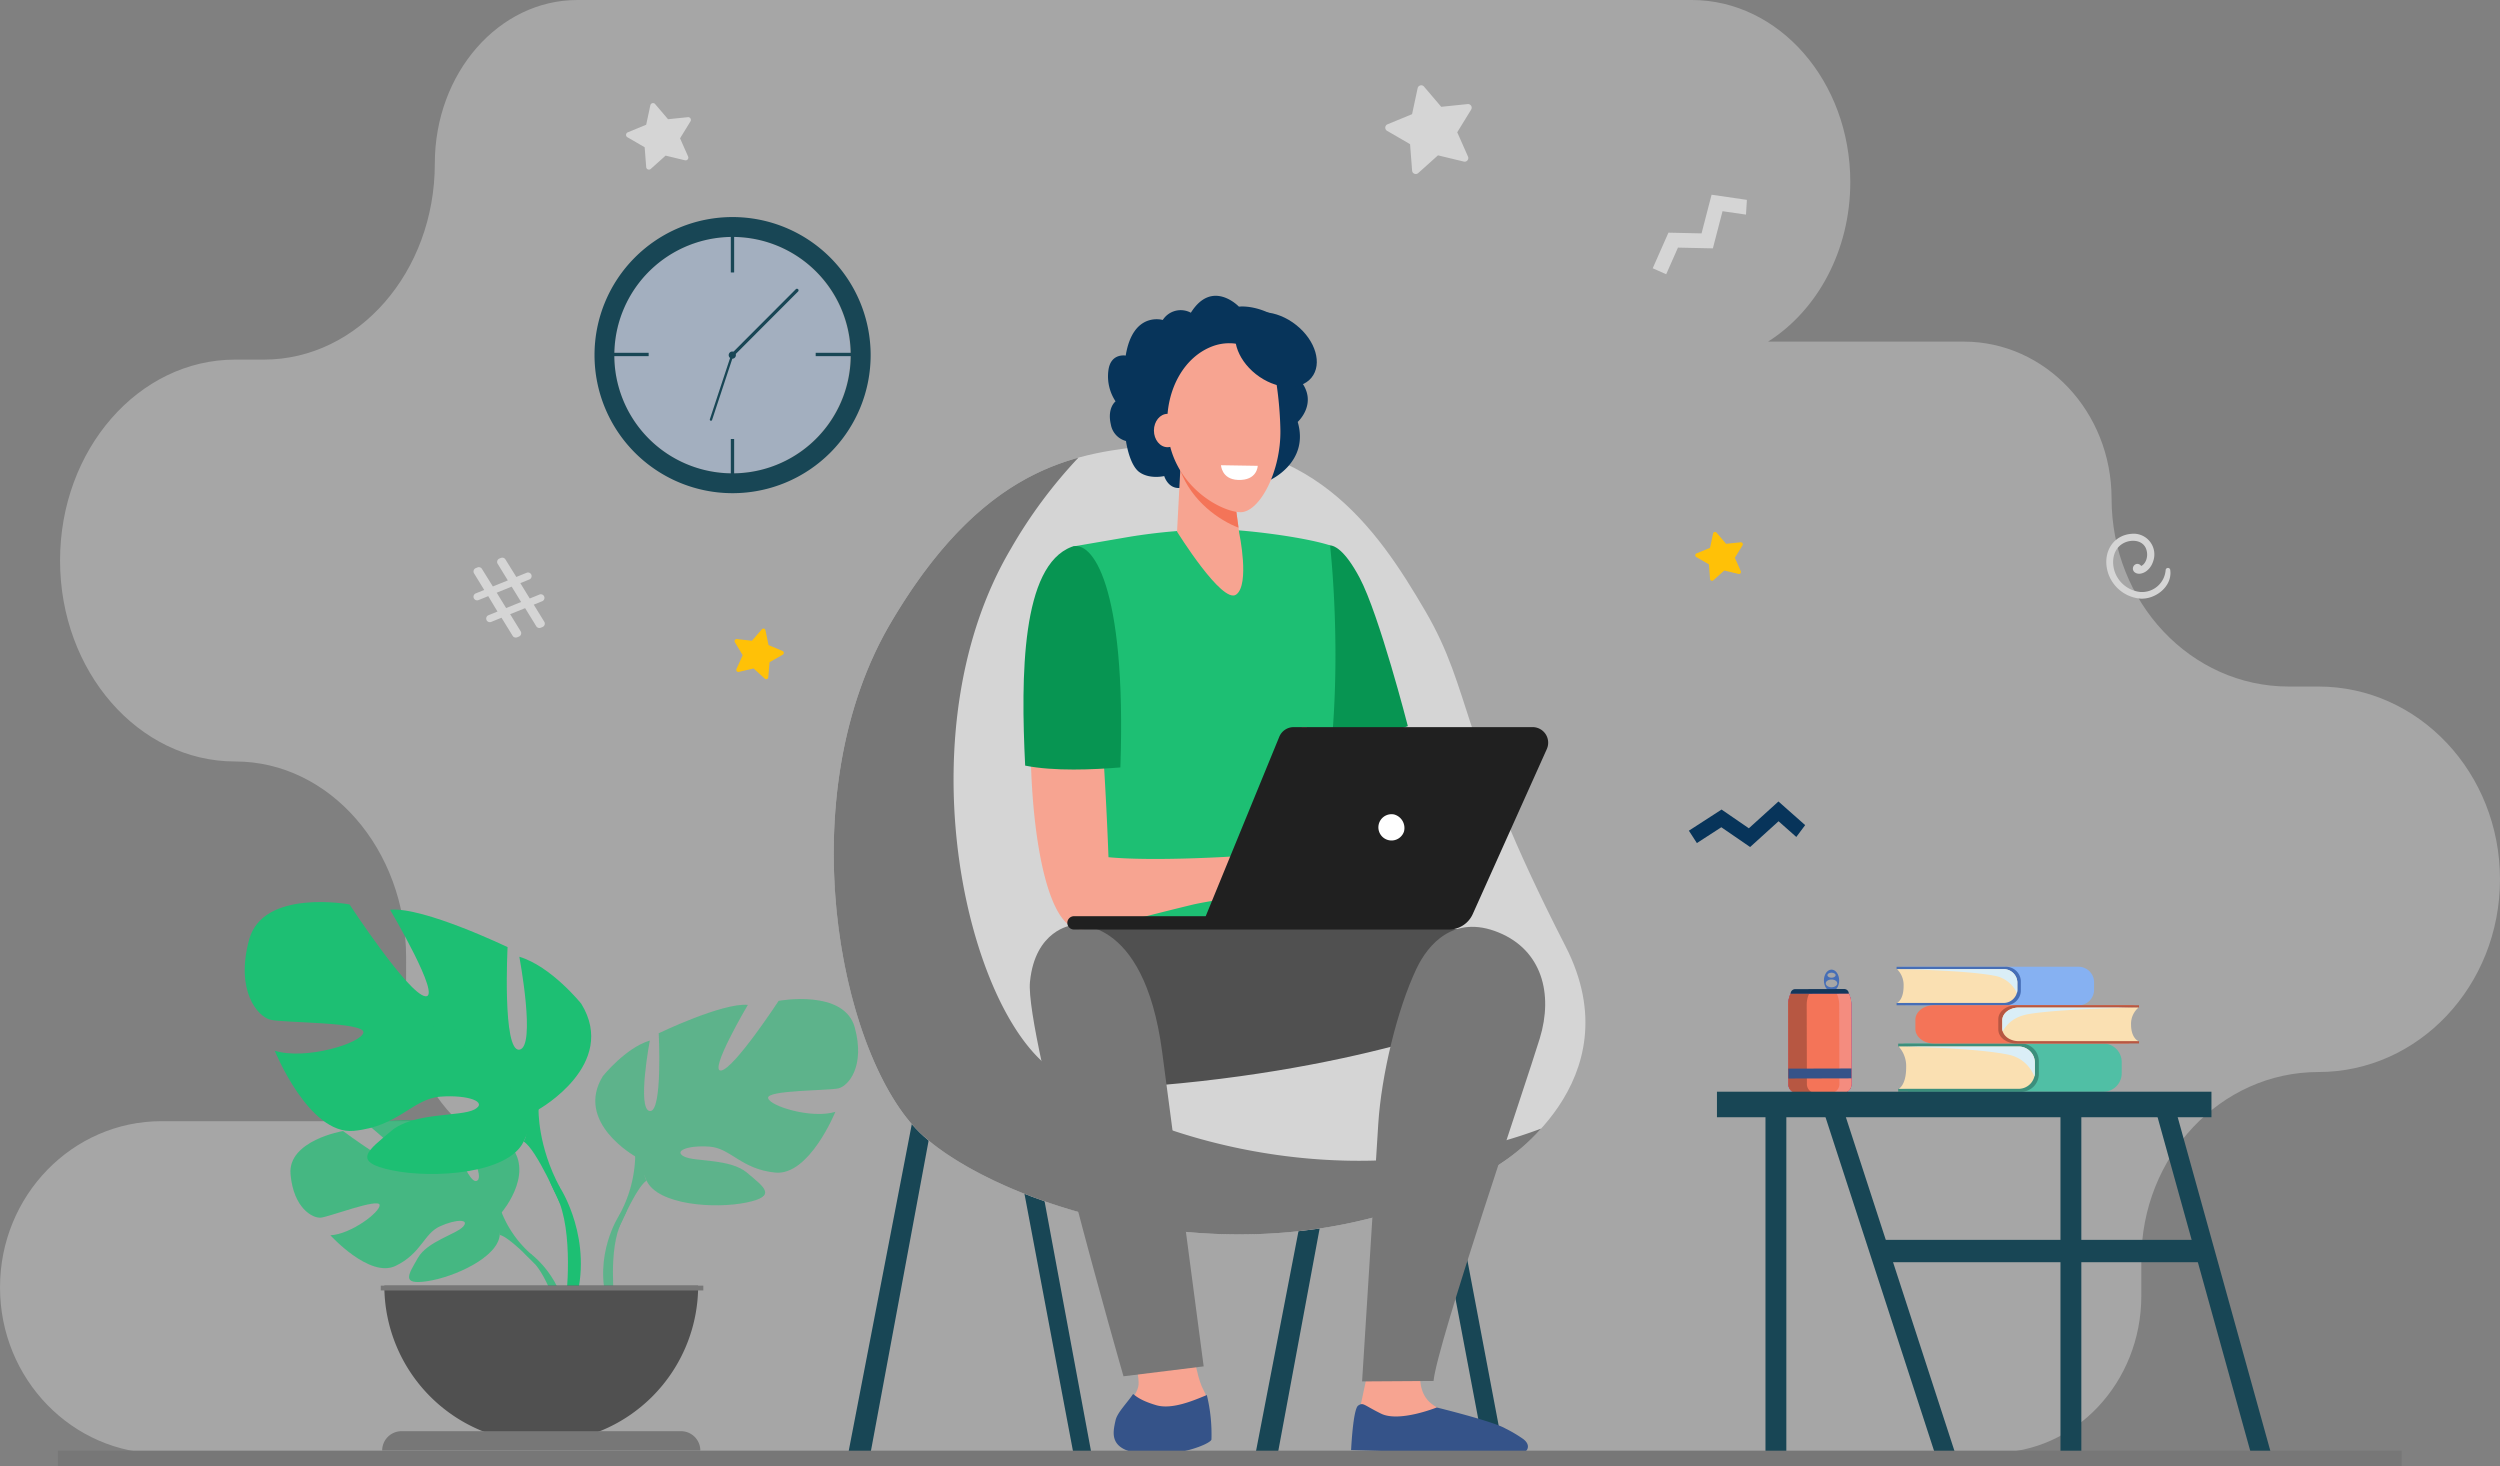 <svg id="register-now" xmlns="http://www.w3.org/2000/svg" width="690.481" height="404.919" viewBox="0 0 690.481 404.919">
  <rect x="0" y="0" width="690.481" height="404.919" fill="#808080" stroke="none"/>
  <g id="Group_16700" data-name="Group 16700" transform="translate(0 0)">
    <g id="Group_16699" data-name="Group 16699">
      <path id="Path_16768" data-name="Path 16768" d="M119.267,558.255h81.894c-8.765-8.286-14.354-20.835-14.354-34.881V513.052c0-29.9-21.131-54.14-47.2-54.14h0c-26.72,0-48.381-24.848-48.381-55.5h0c0-30.651,21.661-55.5,48.381-55.5h7.926c26.066,0,47.2-24.239,47.2-54.14h0c0-24.951,17.632-45.178,39.383-45.178H541.846c24.21,0,43.835,22.513,43.835,50.284h0c0,18.985-9.173,35.511-22.711,44.068h54.056c22.544,0,40.819,19.4,40.819,43.335h0c0,28.681,21.9,51.931,48.917,51.931h8.215c27.694,0,50.145,23.834,50.145,53.235h0c0,29.4-22.451,53.235-50.145,53.235h0c-27.016,0-48.917,23.25-48.917,51.931v9.9c0,23.933-18.275,43.335-40.819,43.335H435.3c-1.433.143-2.885.218-4.354.218H119.267c-24.646,0-44.625-20.553-44.625-45.907h0C74.642,578.808,94.621,558.255,119.267,558.255Z" transform="translate(-74.642 -248.596)" fill="#fff" opacity="0.3"/>
      <g id="Group_16683" data-name="Group 16683" transform="translate(493.887 267.801)">
        <path id="Path_16769" data-name="Path 16769" d="M913.111,1309.9c1.163,0,2.109,1.339,2.114,3s-.936,3-2.1,3.006-2.109-1.339-2.114-3S911.947,1309.906,913.111,1309.9Zm0,.848c-.624,0-1.13.314-1.129.7s.508.694,1.132.692,1.129-.314,1.129-.7S913.737,1310.749,913.113,1310.751Zm.01,4.028c.881,0,1.593-.484,1.592-1.076s-.716-1.07-1.6-1.068-1.593.484-1.592,1.076S912.242,1314.781,913.123,1314.779Z" transform="translate(-901.148 -1309.903)" fill="#466eb6"/>
        <path id="Path_16770" data-name="Path 16770" d="M912.183,1340.27a7.278,7.278,0,0,1,.676,3.042l.054,21.974a2.415,2.415,0,0,1-2.421,2.408l-12.565.031a2.415,2.415,0,0,1-2.433-2.4l-.054-21.974a7.277,7.277,0,0,1,.661-3.045Z" transform="translate(-895.439 -1333.643)" fill="#7f1ca0"/>
        <path id="Path_16771" data-name="Path 16771" d="M912.183,1340.27a7.278,7.278,0,0,1,.676,3.042l.054,21.974a2.415,2.415,0,0,1-2.421,2.408l-12.565.031a2.415,2.415,0,0,1-2.433-2.4l-.054-21.974a7.277,7.277,0,0,1,.661-3.045Z" transform="translate(-895.439 -1333.643)" fill="#7f1ca0"/>
        <path id="Path_16772" data-name="Path 16772" d="M895.445,1343.357l.054,21.975a2.417,2.417,0,0,0,2.433,2.4l12.565-.031a2.415,2.415,0,0,0,2.421-2.409l-.054-21.975a7.275,7.275,0,0,0-.676-3.04l-16.08.039A7.28,7.28,0,0,0,895.445,1343.357Z" transform="translate(-895.445 -1333.646)" fill="#f47458"/>
        <path id="Path_16773" data-name="Path 16773" d="M897.861,1365.293l-.054-21.974a7.277,7.277,0,0,0-.677-3.042l3.331-.008a7.277,7.277,0,0,1,.677,3.042l.054,21.974a2.415,2.415,0,0,1-2.421,2.408l-3.332.008A2.415,2.415,0,0,0,897.861,1365.293Z" transform="translate(-883.718 -1333.643)" fill="#f48c7f"/>
        <path id="Path_16774" data-name="Path 16774" d="M940.577,1343.454l.054,21.975a2.417,2.417,0,0,0,2.433,2.4l5.137-.012a2.43,2.43,0,0,1-2.459-2.4l-.054-21.975a7.237,7.237,0,0,1,.669-3.043l-5.117.012A7.282,7.282,0,0,0,940.577,1343.454Z" transform="translate(-940.577 -1333.743)" fill="#b75742"/>
        <path id="Path_16775" data-name="Path 16775" d="M898.78,1335.763l16.083-.04h0a1.279,1.279,0,0,0-1.288-1.269l-13.513.033a1.279,1.279,0,0,0-1.282,1.275Z" transform="translate(-898.117 -1329.097)" fill="#13375b"/>
        <rect id="Rectangle_10111" data-name="Rectangle 10111" width="2.731" height="17.42" transform="translate(0.05 30.077) rotate(-90.141)" fill="#355389"/>
      </g>
      <g id="Group_16684" data-name="Group 16684" transform="translate(523.821 267.01)">
        <path id="Path_16776" data-name="Path 16776" d="M590.33,1306.622h-1.921a2.007,2.007,0,0,1,1.135-.344h48.131a4.324,4.324,0,0,1,4.56,4.042v2.567a4.324,4.324,0,0,1-4.56,4.042l-47.593-.014Z" transform="translate(-587.692 -1306.278)" fill="#86b1f2"/>
        <path id="Path_16777" data-name="Path 16777" d="M711.025,1306.322a4.135,4.135,0,0,1,4.36,3.865v2.9a4.135,4.135,0,0,1-4.36,3.865H681.062v-.649h.124l7.617-.639,1.54-5.354s-2.972-2.958-3.165-3.035-5.991-.307-5.991-.307h-.124v-.645Z" transform="translate(-681.062 -1306.313)" fill="#466eb6"/>
        <path id="Path_16778" data-name="Path 16778" d="M687.327,1313.944a6.184,6.184,0,0,0-1.825-4.648h29.23a3.8,3.8,0,0,1,4.005,3.55v2.233a3.8,3.8,0,0,1-4.005,3.55H685.5S687.327,1317.885,687.327,1313.944Z" transform="translate(-685.384 -1308.637)" fill="#fae0b2"/>
        <path id="Path_16779" data-name="Path 16779" d="M718.738,1312.846v2.233a3.178,3.178,0,0,1-.117.851,8.375,8.375,0,0,0-6.472-4.86c-8.4-1.546-26.646-1.775-26.646-1.775h29.23A3.8,3.8,0,0,1,718.738,1312.846Z" transform="translate(-685.384 -1308.637)" fill="#daeef7" style="mix-blend-mode: multiply;isolation: isolate"/>
        <path id="Path_16780" data-name="Path 16780" d="M555.6,1403.865h-2.174a2.124,2.124,0,0,1,1.285-.43h54.475a5.11,5.11,0,0,1,5.161,5.059v3.213a5.111,5.111,0,0,1-5.161,5.059l-53.866-.018Z" transform="translate(-552.171 -1382.233)" fill="#50bfa5"/>
        <path id="Path_16781" data-name="Path 16781" d="M692.2,1403.489a4.887,4.887,0,0,1,4.935,4.838v3.632a4.887,4.887,0,0,1-4.935,4.838H658.293v-.812h.14l8.621-.8,1.743-6.7s-3.363-3.7-3.583-3.8-6.781-.385-6.781-.385h-.14v-.808Z" transform="translate(-657.848 -1382.275)" fill="#3c8f7c"/>
        <path id="Path_16782" data-name="Path 16782" d="M665.383,1413.03a8.106,8.106,0,0,0-2.065-5.818H696.4a4.489,4.489,0,0,1,4.533,4.444v2.8a4.489,4.489,0,0,1-4.533,4.444H663.318S665.383,1417.963,665.383,1413.03Z" transform="translate(-662.739 -1385.186)" fill="#fae0b2"/>
        <path id="Path_16783" data-name="Path 16783" d="M700.934,1411.656v2.8a4.376,4.376,0,0,1-.132,1.066,9.694,9.694,0,0,0-7.325-6.083c-9.5-1.935-30.159-2.222-30.159-2.222H696.4A4.489,4.489,0,0,1,700.934,1411.656Z" transform="translate(-662.739 -1385.186)" fill="#daeef7" style="mix-blend-mode: multiply;isolation: isolate"/>
        <path id="Path_16784" data-name="Path 16784" d="M594,1355.3h2.175a2.505,2.505,0,0,0-1.285-.341h-54.5c-2.851,0-5.163,1.8-5.163,4.014v2.55c0,2.217,2.311,4.014,5.163,4.014l53.887-.014Z" transform="translate(-530.029 -1344.336)" fill="#f47458"/>
        <path id="Path_16785" data-name="Path 16785" d="M536.451,1355c-2.727,0-4.937,1.719-4.937,3.839v2.882c0,2.12,2.21,3.839,4.937,3.839h33.925v-.644h-.14l-8.625-.635-1.743-5.318s3.365-2.938,3.584-3.014,6.784-.306,6.784-.306h.14V1355Z" transform="translate(-503.418 -1344.371)" fill="#b75742"/>
        <path id="Path_16786" data-name="Path 16786" d="M567.694,1362.573a5.859,5.859,0,0,1,2.066-4.616h-33.1c-2.5,0-4.535,1.579-4.535,3.526v2.219c0,1.947,2.03,3.526,4.535,3.526h33.1S567.694,1366.488,567.694,1362.573Z" transform="translate(-502.936 -1346.679)" fill="#fae0b2"/>
        <path id="Path_16787" data-name="Path 16787" d="M532.129,1361.483v2.219a2.787,2.787,0,0,0,.132.845c1.116-2.124,3.255-4.169,7.328-4.827,9.508-1.535,30.171-1.763,30.171-1.763h-33.1C534.159,1357.957,532.129,1359.536,532.129,1361.483Z" transform="translate(-502.936 -1346.679)" fill="#daeef7" style="mix-blend-mode: multiply;isolation: isolate"/>
      </g>
      <rect id="Rectangle_10112" data-name="Rectangle 10112" width="5.2" height="119.159" transform="matrix(-0.983, 0.186, -0.186, -0.983, 415.061, 399.755)" fill="#184655"/>
      <path id="Path_16788" data-name="Path 16788" d="M2042.841,1496.635H2036.7l22.9-118.6,5.109.969Z" transform="translate(-1802.396 -1095.368)" fill="#184655"/>
      <path id="Path_16789" data-name="Path 16789" d="M1527.27,1496.635h-6.146l22.9-118.6,5.109.969Z" transform="translate(-1174.314 -1095.368)" fill="#184655"/>
      <path id="Path_16790" data-name="Path 16790" d="M1879.52,1498.542l4.99.06-21.957-118.124-5.109.968Z" transform="translate(-1583.081 -1097.275)" fill="#184655"/>
      <path id="Path_16791" data-name="Path 16791" d="M1320.608,644.311c-20.232,2.167-46.414,4.453-72.7,49.057-28.727,48.75-13.6,121.571,9.069,141.806s96.727,45.222,158.978,7.816c0,0,37.588-22.668,18.3-60.29-29.686-57.895-25.491-69.967-38.764-92.656S1363.553,639.712,1320.608,644.311Z" transform="translate(-1001.878 -521.363)" fill="#d5d5d5"/>
      <path id="Path_16792" data-name="Path 16792" d="M1303.875,707.548c17.94-30.444,35.832-41.171,51.817-45.6a133.881,133.881,0,0,0-18.725,25.277c-28.727,48.75-13.605,121.57,9.069,141.806,20.107,17.945,80.621,39.619,137.478,18.209a57.762,57.762,0,0,1-11.591,9.934c-62.251,37.406-136.3,12.42-158.978-7.816S1275.148,756.3,1303.875,707.548Z" transform="translate(-1057.843 -535.543)" fill="#777"/>
      <path id="Path_16793" data-name="Path 16793" d="M509.4,768.359c.574,4.522-4.136,8.111-8.324,7.828a10.307,10.307,0,0,1-9.235-8.66c-.733-4.925,2.226-8.864,6.8-9.225a5.712,5.712,0,0,1,6.02,7.618c-.923,2.87-3.543,3.94-4.862,3.148a1.311,1.311,0,0,1,.279-2.448,1.287,1.287,0,0,1,1.279.551c1.09-.433,2.127-2.417,1.423-4.56-.9-2.737-4.359-2.894-6.509-1.617-2.735,1.625-3.165,5.124-2.162,7.912a8.418,8.418,0,0,0,7.058,5.455,6.559,6.559,0,0,0,6.949-6A.64.64,0,0,1,509.4,768.359Z" transform="translate(90.015 -610.858)" fill="#d5d5d5"/>
      <path id="Path_16800" data-name="Path 16800" d="M1467.332,985.671l5.2,15.6-15.848-6.233Z" transform="translate(-1083.648 -788.626)" fill="#f79c8d"/>
      <path id="Path_16801" data-name="Path 16801" d="M1467,772.937c1.056.044,3.951,1.009,8.185,8.983,5.407,10.183,13.308,40.943,13.308,40.943l-23.586,8.754-3.03-6.421-4.99-49.428S1466.709,772.925,1467,772.937Z" transform="translate(-1099.655 -622.315)" fill="#079552"/>
      <path id="Path_16802" data-name="Path 16802" d="M1590.354,752.619c6.745.009,23.433,1.97,31.178,4.436,0,0,5.69,48.739-5.123,85.775-2.421,8.29,2,34.367,2,34.367l-69.888-.919s8.28-63.041,5.16-73.224-3.193-45.671-3.193-45.671.479-.074,15.7-2.7A158.749,158.749,0,0,1,1590.354,752.619Z" transform="translate(-1254.186 -606.431)" fill="#1dbf73"/>
      <path id="Path_16803" data-name="Path 16803" d="M1729.725,1738.023s1.546,17.785,4.389,22.71-.149,13.3-.3,14.447-5.985,2.791-15.261,1.806-9.127-3.119-8.379-6.567,5.686-7.88,5.985-11.163-2.843-15.1-2.843-15.1Z" transform="translate(-1401.701 -1376.795)" fill="#f7a491"/>
      <path id="Path_16804" data-name="Path 16804" d="M1378.725,1252.312s48.244-2.67,59.017,3.833-1.948,19.855-1.948,19.855-39.276,17.018-105.029,20.8c-15.571.9-16.913-40.462-14-43.884S1378.725,1252.312,1378.725,1252.312Z" transform="translate(-1022.384 -996.226)" fill="#505050"/>
      <path id="Path_16805" data-name="Path 16805" d="M1713.361,1863.553c-9.552-1.014-8.371-5.691-7.6-9.241.482-2.223,3.223-4.843,4.856-7.322.854.678,2.243,1.875,6.391,3.1,4.308,1.268,10.213-1.241,13.975-2.813a45.839,45.839,0,0,1,1.277,12.28C1732.106,1860.735,1722.914,1864.567,1713.361,1863.553Z" transform="translate(-1397.665 -1461.983)" fill="#355389"/>
      <path id="Path_16806" data-name="Path 16806" d="M1751.9,1288.42c1.927,14.536,11.471,86.9,11.471,86.9l-22.144,2.736s-27.231-94.45-25.834-108.9,11.589-15.662,11.589-15.662S1746.794,1249.941,1751.9,1288.42Z" transform="translate(-1430.927 -997.936)" fill="#777"/>
      <path id="Path_16807" data-name="Path 16807" d="M1619.682,460.1s-7.357-7.757-13.275,1.679a5.883,5.883,0,0,0-7.757,2s-8.236-2.479-10.236,9.836c0,0-4.239-.8-4.8,4.239a12.467,12.467,0,0,0,2,8.4s-2.381,1.785-1.3,6.418a5.731,5.731,0,0,0,4.178,4.538s.88,6.638,3.759,8.637,6.8,1.04,6.8,1.04,1.04,3.6,4.4,3.279,7.517-3.518,11.276-2.079,13.515-.08,13.515-.08,10.956-4.878,7.677-16.074c0,0,5.758-5.2.72-11.436,0,0,3.679-9.756-3.6-15.514S1619.682,460.1,1619.682,460.1Z" transform="translate(-1277.501 -375.404)" fill="#07345a"/>
      <path id="Path_16808" data-name="Path 16808" d="M1681.07,656.423l1.332,9.881s2.983,14.235-.855,16.979-16.323-17.385-16.323-17.385l1.319-25.036Z" transform="translate(-1340.132 -519.062)" fill="#f7a491"/>
      <path id="Path_16809" data-name="Path 16809" d="M1671.216,648.974c3.171,8.539,10.722,13.789,16.082,15.825l-1.129-8.377-14.527-15.562Z" transform="translate(-1345.23 -519.061)" fill="#f47458"/>
      <path id="Path_16810" data-name="Path 16810" d="M1631.108,517.772a13.2,13.2,0,0,1,17.281,10.522,99.854,99.854,0,0,1,1.071,12.677c.21,11.54-5.765,22.771-11,22.771s-19.723-7.471-20.247-23.854C1617.885,529.774,1622.934,520.586,1631.108,517.772Z" transform="translate(-1295.827 -422.276)" fill="#f7a491"/>
      <path id="Path_16811" data-name="Path 16811" d="M1751.272,611.1c0,2.546-1.688,4.609-3.769,4.609s-3.769-2.064-3.769-4.609,1.688-4.609,3.769-4.609S1751.272,608.554,1751.272,611.1Z" transform="translate(-1425.029 -492.192)" fill="#f7a491"/>
      <path id="Path_16812" data-name="Path 16812" d="M1588.958,481.388c5.413,4.288,7.31,10.8,4.237,14.553s-9.952,3.312-15.365-.976-7.31-10.8-4.237-14.553S1583.545,477.1,1588.958,481.388Z" transform="translate(-1230.974 -391.634)" fill="#07345a"/>
      <path id="Path_16813" data-name="Path 16813" d="M1523.268,799.01c6.535-2.443,9.731,56.234,10.612,80.386,11.572,1.109,31.741.008,36.763-.368,2.362-.177,7.808-2.164,10.157-2.471a23.6,23.6,0,0,1,5.773-.273c.434.075,12.5,4.991,13.528,6.069,1.28,1.337,4.739,4.709,4.155,6.167s-6.653-4.063-6.653-4.063l-2.966-1.659c3.693,3.6,10.736,8.33,9.721,10.054-.99,1.681-7.343-3.123-11.87-6.4,3.884,3.5,8.708,9.752,7.6,10.728-1,.876-6.487-6.367-12.353-8.452-2.173-.773-4.34,1.368-6.05,1.626-1.257.19-3.2.594-4.43.246l-6.351-1.795c-2.163.2-2.218,1.47-4.4,1.934-2.536.538-6.7,1.1-9.927,1.891-18.6,4.529-24.8,6.632-30.5,6.629C1508.825,899.251,1507.825,804.783,1523.268,799.01Z" transform="translate(-1227.725 -642.641)" fill="#f7a491"/>
      <path id="Path_16814" data-name="Path 16814" d="M1820.249,834.456c-1.224-24.739-1.045-55.231,12.87-60.433,5.49-2.052,15.17,10.29,13.429,60.936C1839.12,835.57,1828.214,836.062,1820.249,834.456Z" transform="translate(-1537.107 -622.999)" fill="#079552"/>
      <path id="Path_16815" data-name="Path 16815" d="M1607.236,1003h-1.418l-21.323,52.224,1.469-.223Z" transform="translate(-1246.243 -802.174)" fill="#f79c8d"/>
      <path id="Path_16816" data-name="Path 16816" d="M1350.817,1807.733s-1.932,6.174,1.528,10.257,17.836,8.088,19.723,10.3a6.186,6.186,0,0,1,1.744,4.095l-40.349-1.107.439-12.144,1.858-8.727Z" transform="translate(-958.039 -1431.293)" fill="#f7a491"/>
      <path id="Path_16817" data-name="Path 16817" d="M1328.581,1860.747s-10.368,4.18-15.376,1.705-4.857-3.16-6.306-2.237-1.968,12.307-1.968,12.307l45.372,1.329c3.158-.073,4.754-2.39,2.188-4.374a37.008,37.008,0,0,0-4.947-2.931C1344,1864.517,1328.581,1860.747,1328.581,1860.747Z" transform="translate(-931.767 -1472.014)" fill="#355389"/>
      <path id="Path_16818" data-name="Path 16818" d="M1298.123,1267.251c3.118-6.54,10.211-15.056,22.691-9.927,11.9,4.892,15.1,16.914,11.342,29.225s-28.479,84.681-29.34,94.631l-19.74.13s3.588-57.3,4.468-71.155C1288.391,1296.828,1292.725,1278.572,1298.123,1267.251Z" transform="translate(-906.875 -999.769)" fill="#777"/>
      <path id="Path_16819" data-name="Path 16819" d="M1407.772,1003h-65.985a4.3,4.3,0,0,0-3.981,2.67l-20.318,49.553h-36.378a1.841,1.841,0,0,0-1.842,1.841h0a1.841,1.841,0,0,0,1.842,1.84h103.535a7.227,7.227,0,0,0,6.593-4.268l20.458-45.572A4.3,4.3,0,0,0,1407.772,1003Z" transform="translate(-984.479 -802.174)" fill="#202020"/>
      <path id="Path_16820" data-name="Path 16820" d="M1468.534,1118.041a3.631,3.631,0,1,1-2.722-4.736A3.882,3.882,0,0,1,1468.534,1118.041Z" transform="translate(-1080.768 -888.358)" fill="#fff"/>
      <ellipse id="Ellipse_1643" data-name="Ellipse 1643" cx="32.581" cy="32.649" rx="32.581" ry="32.649" transform="translate(169.673 65.434)" fill="#9bc1f9" opacity="0.3"/>
      <g id="Group_16696" data-name="Group 16696" transform="translate(167.141 63.217)">
        <g id="Group_16695" data-name="Group 16695" transform="translate(0 0)">
          <g id="Group_16689" data-name="Group 16689" transform="translate(58.143 34.224)">
            <rect id="Rectangle_10113" data-name="Rectangle 10113" width="12.011" height="0.925" transform="translate(0)" fill="#184655"/>
          </g>
          <g id="Group_16690" data-name="Group 16690" transform="translate(0 34.224)">
            <rect id="Rectangle_10114" data-name="Rectangle 10114" width="12.011" height="0.925" fill="#184655"/>
          </g>
          <g id="Group_16691" data-name="Group 16691" transform="translate(34.703)">
            <rect id="Rectangle_10115" data-name="Rectangle 10115" width="0.923" height="12.036" transform="translate(0)" fill="#184655"/>
          </g>
          <g id="Group_16692" data-name="Group 16692" transform="translate(34.703 58.031)">
            <rect id="Rectangle_10116" data-name="Rectangle 10116" width="0.923" height="12.036" transform="translate(0)" fill="#184655"/>
          </g>
          <path id="Path_16821" data-name="Path 16821" d="M2307.343,528.614a.994.994,0,1,0,.994-1A1,1,0,0,0,2307.343,528.614Z" transform="translate(-2273.224 -493.748)" fill="#184655"/>
          <g id="Group_16693" data-name="Group 16693" transform="translate(34.67 16.518)">
            <path id="Path_16822" data-name="Path 16822" d="M2228.44,466.9a.443.443,0,0,0,.314-.13l17.865-17.9a.445.445,0,0,0-.628-.63l-17.865,17.9a.445.445,0,0,0,.314.76Z" transform="translate(-2227.995 -448.105)" fill="#184655"/>
          </g>
          <g id="Group_16694" data-name="Group 16694" transform="translate(28.901 34.866)">
            <path id="Path_16823" data-name="Path 16823" d="M2311.412,550.277a.32.32,0,0,0,.162-.188l5.775-17.479a.323.323,0,1,0-.614-.2l-5.775,17.479a.323.323,0,0,0,.452.391Z" transform="translate(-2310.944 -532.184)" fill="#184655"/>
          </g>
        </g>
      </g>
      <path id="Path_16824" data-name="Path 16824" d="M2568.724,806.219l-2.908-4.724,2.335-.947a1,1,0,0,0,.55-1.3h0a1,1,0,0,0-1.3-.55l-2.693,1.092-2.6-4.242,2.495-1.012a1,1,0,0,0,.55-1.3h0a1,1,0,0,0-1.3-.55L2561,793.842l-3.02-4.857a1,1,0,0,0-1.223-.4l-.435.177a1,1,0,0,0-.476,1.447l2.808,4.584-4.135,1.677-3.019-4.858a1,1,0,0,0-1.223-.4l-.475.193a1,1,0,0,0-.476,1.447l2.808,4.584-2.335.947a1,1,0,0,0-.55,1.3h0a1,1,0,0,0,1.3.55l2.693-1.092,2.56,4.258-2.494,1.012a1,1,0,0,0-.55,1.3h0a1,1,0,0,0,1.3.55l2.852-1.157,3.084,5.009a1,1,0,0,0,1.226.4l.509-.207a1,1,0,0,0,.475-1.449l-2.908-4.723,4.135-1.677,3.084,5.009a1,1,0,0,0,1.226.4l.509-.206A1,1,0,0,0,2568.724,806.219Zm-10.538-3.784-2.6-4.242,4.135-1.677,2.6,4.242Z" transform="translate(-2418.397 -634.493)" fill="#d5d5d5"/>
      <path id="Path_16825" data-name="Path 16825" d="M1398.956,210.36l-2.973-6.711,3.843-6.254a1.009,1.009,0,0,0-.963-1.532l-7.3.754-4.76-5.587a1.009,1.009,0,0,0-1.754.443l-1.539,7.177-6.785,2.8a1.009,1.009,0,0,0-.121,1.8l6.35,3.682.567,7.318a1.009,1.009,0,0,0,1.679.673l5.464-4.9,7.135,1.722A1.009,1.009,0,0,0,1398.956,210.36Z" transform="translate(-993.507 -167.118)" fill="#d5d5d5"/>
      <path id="Path_16826" data-name="Path 16826" d="M2381.434,227.953l-2.23-5.034,2.883-4.691a.757.757,0,0,0-.723-1.149l-5.477.566-3.571-4.191a.756.756,0,0,0-1.315.332l-1.155,5.383-5.09,2.1a.757.757,0,0,0-.091,1.354l4.763,2.761.426,5.489a.757.757,0,0,0,1.26.5l4.1-3.677,5.352,1.292A.757.757,0,0,0,2381.434,227.953Z" transform="translate(-2191.378 -184.717)" fill="#d5d5d5"/>
      <path id="Path_16827" data-name="Path 16827" d="M2256.055,891.725l.354-4.17,3.635-2.073a.575.575,0,0,0-.062-1.029l-3.857-1.625-.848-4.1a.575.575,0,0,0-1-.26l-2.737,3.166-4.159-.46a.575.575,0,0,0-.555.869l2.165,3.581-1.723,3.814a.575.575,0,0,0,.655.8l4.075-.953,3.095,2.817A.575.575,0,0,0,2256.055,891.725Z" transform="translate(-2043.86 -704.663)" fill="#ffc107"/>
      <path id="Path_16828" data-name="Path 16828" d="M747.663,620.2l-1.636-3.691,2.114-3.44a.555.555,0,0,0-.53-.842l-4.016.415-2.619-3.073a.555.555,0,0,0-.965.244l-.847,3.948-3.732,1.54a.555.555,0,0,0-.067.993l3.493,2.025.312,4.026a.555.555,0,0,0,.924.37l3.005-2.7,3.925.947A.555.555,0,0,0,747.663,620.2Z" transform="translate(-266.87 -462.448)" fill="#ffc107"/>
      <path id="Path_16830" data-name="Path 16830" d="M1053.563,334.68l-6.481-.94L1044.417,344l-9.646-.206-3.25,7.353L1027.8,349.5l4.346-9.835,9.141.2,2.772-10.675,9.753,1.415Z" transform="translate(-571.334 -275.405)" fill="#d5d5d5"/>
      <path id="Path_16831" data-name="Path 16831" d="M983.736,1106.888l-4.9-4.34-7.855,7.12-7.954-5.461-6.75,4.368-2.211-3.417,9.027-5.841,7.538,5.176,8.172-7.407,7.38,6.531Z" transform="translate(-487.61 -875.726)" fill="#07345a"/>
      <g id="Group_16698" data-name="Group 16698" transform="translate(474.208 301.52)">
        <rect id="Rectangle_10117" data-name="Rectangle 10117" width="136.577" height="7.054" transform="translate(0)" fill="#184655"/>
        <rect id="Rectangle_10118" data-name="Rectangle 10118" width="89.294" height="6.172" transform="translate(44.814 40.92)" fill="#184655"/>
        <rect id="Rectangle_10119" data-name="Rectangle 10119" width="5.761" height="96.208" transform="translate(13.403 3.527)" fill="#184655"/>
        <rect id="Rectangle_10120" data-name="Rectangle 10120" width="5.761" height="96.208" transform="translate(94.879 3.527)" fill="#184655"/>
        <path id="Path_16840" data-name="Path 16840" d="M795.36,1573.821l-31.034-95.381,5.087-1.655,31.573,97.036Z" transform="translate(-735.219 -1474.086)" fill="#184655"/>
        <path id="Path_16841" data-name="Path 16841" d="M391.163,1573.874l-26.544-95.589,5.155-1.431,26.942,97.021Z" transform="translate(-243.722 -1474.139)" fill="#184655"/>
      </g>
      <path id="Path_16842" data-name="Path 16842" d="M2175.583,357.454a38.131,38.131,0,1,1-38.051,38.131A38.091,38.091,0,0,1,2175.583,357.454Zm-2.041,70.716a32.649,32.649,0,1,0-30.477-34.63A32.606,32.606,0,0,0,2173.542,428.17Z" transform="translate(-1973.329 -297.502)" fill="#184655"/>
      <g id="Group_16774" data-name="Group 16774" transform="translate(67.591 249.134)">
        <g id="Group_16596" data-name="Group 16596" transform="translate(12.619 60.213)" opacity="0.7">
          <path id="Path_19862" data-name="Path 19862" d="M1819.757,1706.229s10.551-12.309.651-20.128c0,0-7.232-4.378-13.128-4.022,0,0,8.355,14.011,5.652,15.4s-8.185-16.284-8.185-16.284-16.457-1.6-21.751.949c0,0,14.068,11.513,11.106,12.2s-18.159-10.615-18.159-10.615-15.317,2.607-14.5,11.95,6.094,12.229,8.414,11.981,15.889-5.428,16.184-3.528-7.872,8.112-13.592,8.4c0,0,10.8,11.909,17.975,8.472s7.79-8.885,12.263-10.928,8.293-2.039,6.446.045-9.943,4.11-12.5,8.635-4.854,7.578,2.571,6.46,19.495-6.55,20.025-12.772Z" transform="translate(-1761.411 -1680.706)" fill="#1dbf73"/>
          <g id="Group_16595" data-name="Group 16595" transform="translate(7.557 15.157)">
            <path id="Path_19863" data-name="Path 19863" d="M1787.729,1733.56s41.6-1.6,50.788,10.295a30.094,30.094,0,0,0,8.284,11.626l.975,2.656s-7.209-7.6-9.789-8.061C1837.987,1750.075,1842.021,1735.336,1787.729,1733.56Z" transform="translate(-1787.729 -1733.487)" fill="#1dbf73"/>
            <path id="Path_19864" data-name="Path 19864" d="M1987.609,1807.475s8.929,6.6,9.55,18.4l-1.62.145s-2.852-12.2-8.007-16.972S1987.609,1807.475,1987.609,1807.475Z" transform="translate(-1928.537 -1785.483)" fill="#1dbf73"/>
          </g>
        </g>
        <g id="Group_16598" data-name="Group 16598" transform="translate(96.821 26.792)" opacity="0.53">
          <path id="Path_19865" data-name="Path 19865" d="M2065.666,1607.787s-16.784-9.4-8.952-22.155c0,0,6.266-7.833,12.979-9.847,0,0-3.581,19.022,0,19.469s2.462-21.484,2.462-21.484,17.679-8.5,24.617-7.833c0,0-10.966,18.574-7.385,18.127s15.889-19.246,15.889-19.246,18.126-3.357,21.036,7.385-1.79,16.113-4.475,16.784-19.917.448-19.469,2.685,12.084,5.818,18.574,3.8c0,0-7.161,17.679-16.56,16.784s-12.308-6.714-18.127-7.161-10.07,1.119-7.161,2.686,12.756.513,17.456,4.509,8.5,6.457-.224,8.247-24.393.671-27.526-6.042Z" transform="translate(-2054.632 -1564.323)" fill="#1dbf73"/>
          <g id="Group_16597" data-name="Group 16597" transform="translate(2.17 11.238)">
            <path id="Path_19866" data-name="Path 19866" d="M2134.313,1603.46s-46.995,15.217-52.366,32.225a35.7,35.7,0,0,1-4.476,16.336v3.357s4.923-11.413,7.609-12.979C2085.08,1642.4,2074.562,1627.629,2134.313,1603.46Z" transform="translate(-2073.082 -1603.46)" fill="#1dbf73"/>
            <path id="Path_19867" data-name="Path 19867" d="M2066.576,1767.383s-7.248,11.006-3.116,24.4l1.865-.5s-1.81-14.756,1.982-22.177S2066.576,1767.383,2066.576,1767.383Z" transform="translate(-2062.187 -1718.821)" fill="#1dbf73"/>
          </g>
        </g>
        <g id="Group_16600" data-name="Group 16600">
          <path id="Path_19868" data-name="Path 19868" d="M1798.62,1528.317s22.124-12.39,11.8-29.2c0,0-8.26-10.325-17.109-12.98,0,0,4.72,25.075,0,25.664s-3.245-28.319-3.245-28.319-23.3-11.209-32.449-10.324c0,0,14.455,24.484,9.735,23.894s-20.944-25.37-20.944-25.37-23.894-4.425-27.729,9.735,2.36,21.24,5.9,22.125,26.254.59,25.664,3.54-15.929,7.67-24.484,5.015c0,0,9.439,23.3,21.829,22.124s16.225-8.85,23.894-9.439,13.275,1.474,9.44,3.54-16.815.677-23.01,5.943-11.21,8.512.3,10.871,32.154.885,36.284-7.965Z" transform="translate(-1717.467 -1471.024)" fill="#1dbf73"/>
          <g id="Group_16599" data-name="Group 16599" transform="translate(12.125 14.814)">
            <path id="Path_19869" data-name="Path 19869" d="M1759.689,1522.613s61.948,20.059,69.028,42.479c0,0-.3,10.029,5.9,21.535v4.425s-6.49-15.044-10.03-17.109C1824.587,1573.942,1838.452,1554.472,1759.689,1522.613Z" transform="translate(-1759.689 -1522.613)" fill="#1dbf73"/>
            <path id="Path_19870" data-name="Path 19870" d="M2013.268,1738.695s9.554,14.507,4.107,32.167l-2.458-.66s2.386-19.451-2.612-29.234S2013.268,1738.695,2013.268,1738.695Z" transform="translate(-1938.34 -1674.681)" fill="#1dbf73"/>
          </g>
        </g>
        <path id="Path_19871" data-name="Path 19871" d="M1895.085,1883.325a43.338,43.338,0,0,1-43.339-43.338h86.677A43.338,43.338,0,0,1,1895.085,1883.325Z" transform="translate(-1813.187 -1734.035)" fill="#505050"/>
        <path id="Path_19872" data-name="Path 19872" d="M1849.663,1985.313h87.873a5.347,5.347,0,0,0-5.346-5.347h-77.18a5.347,5.347,0,0,0-5.347,5.347Z" transform="translate(-1811.701 -1833.817)" fill="#777"/>
        <rect id="Rectangle_10603" data-name="Rectangle 10603" width="89.087" height="1.33" transform="translate(37.574 105.952)" fill="#777"/>
      </g>
    </g>
    <rect id="Rectangle_10121" data-name="Rectangle 10121" width="647.318" height="4.255" transform="translate(16.003 400.665)" fill="#777"/>
  </g>
  <path id="Path_16843" data-name="Path 16843" d="M1657.037,671.692l-10.145-.166s.171,3.857,4.63,4.059C1656.959,675.831,1657.037,671.692,1657.037,671.692Z" transform="translate(-1309.661 -543.035)" fill="#fff"/>
</svg>
